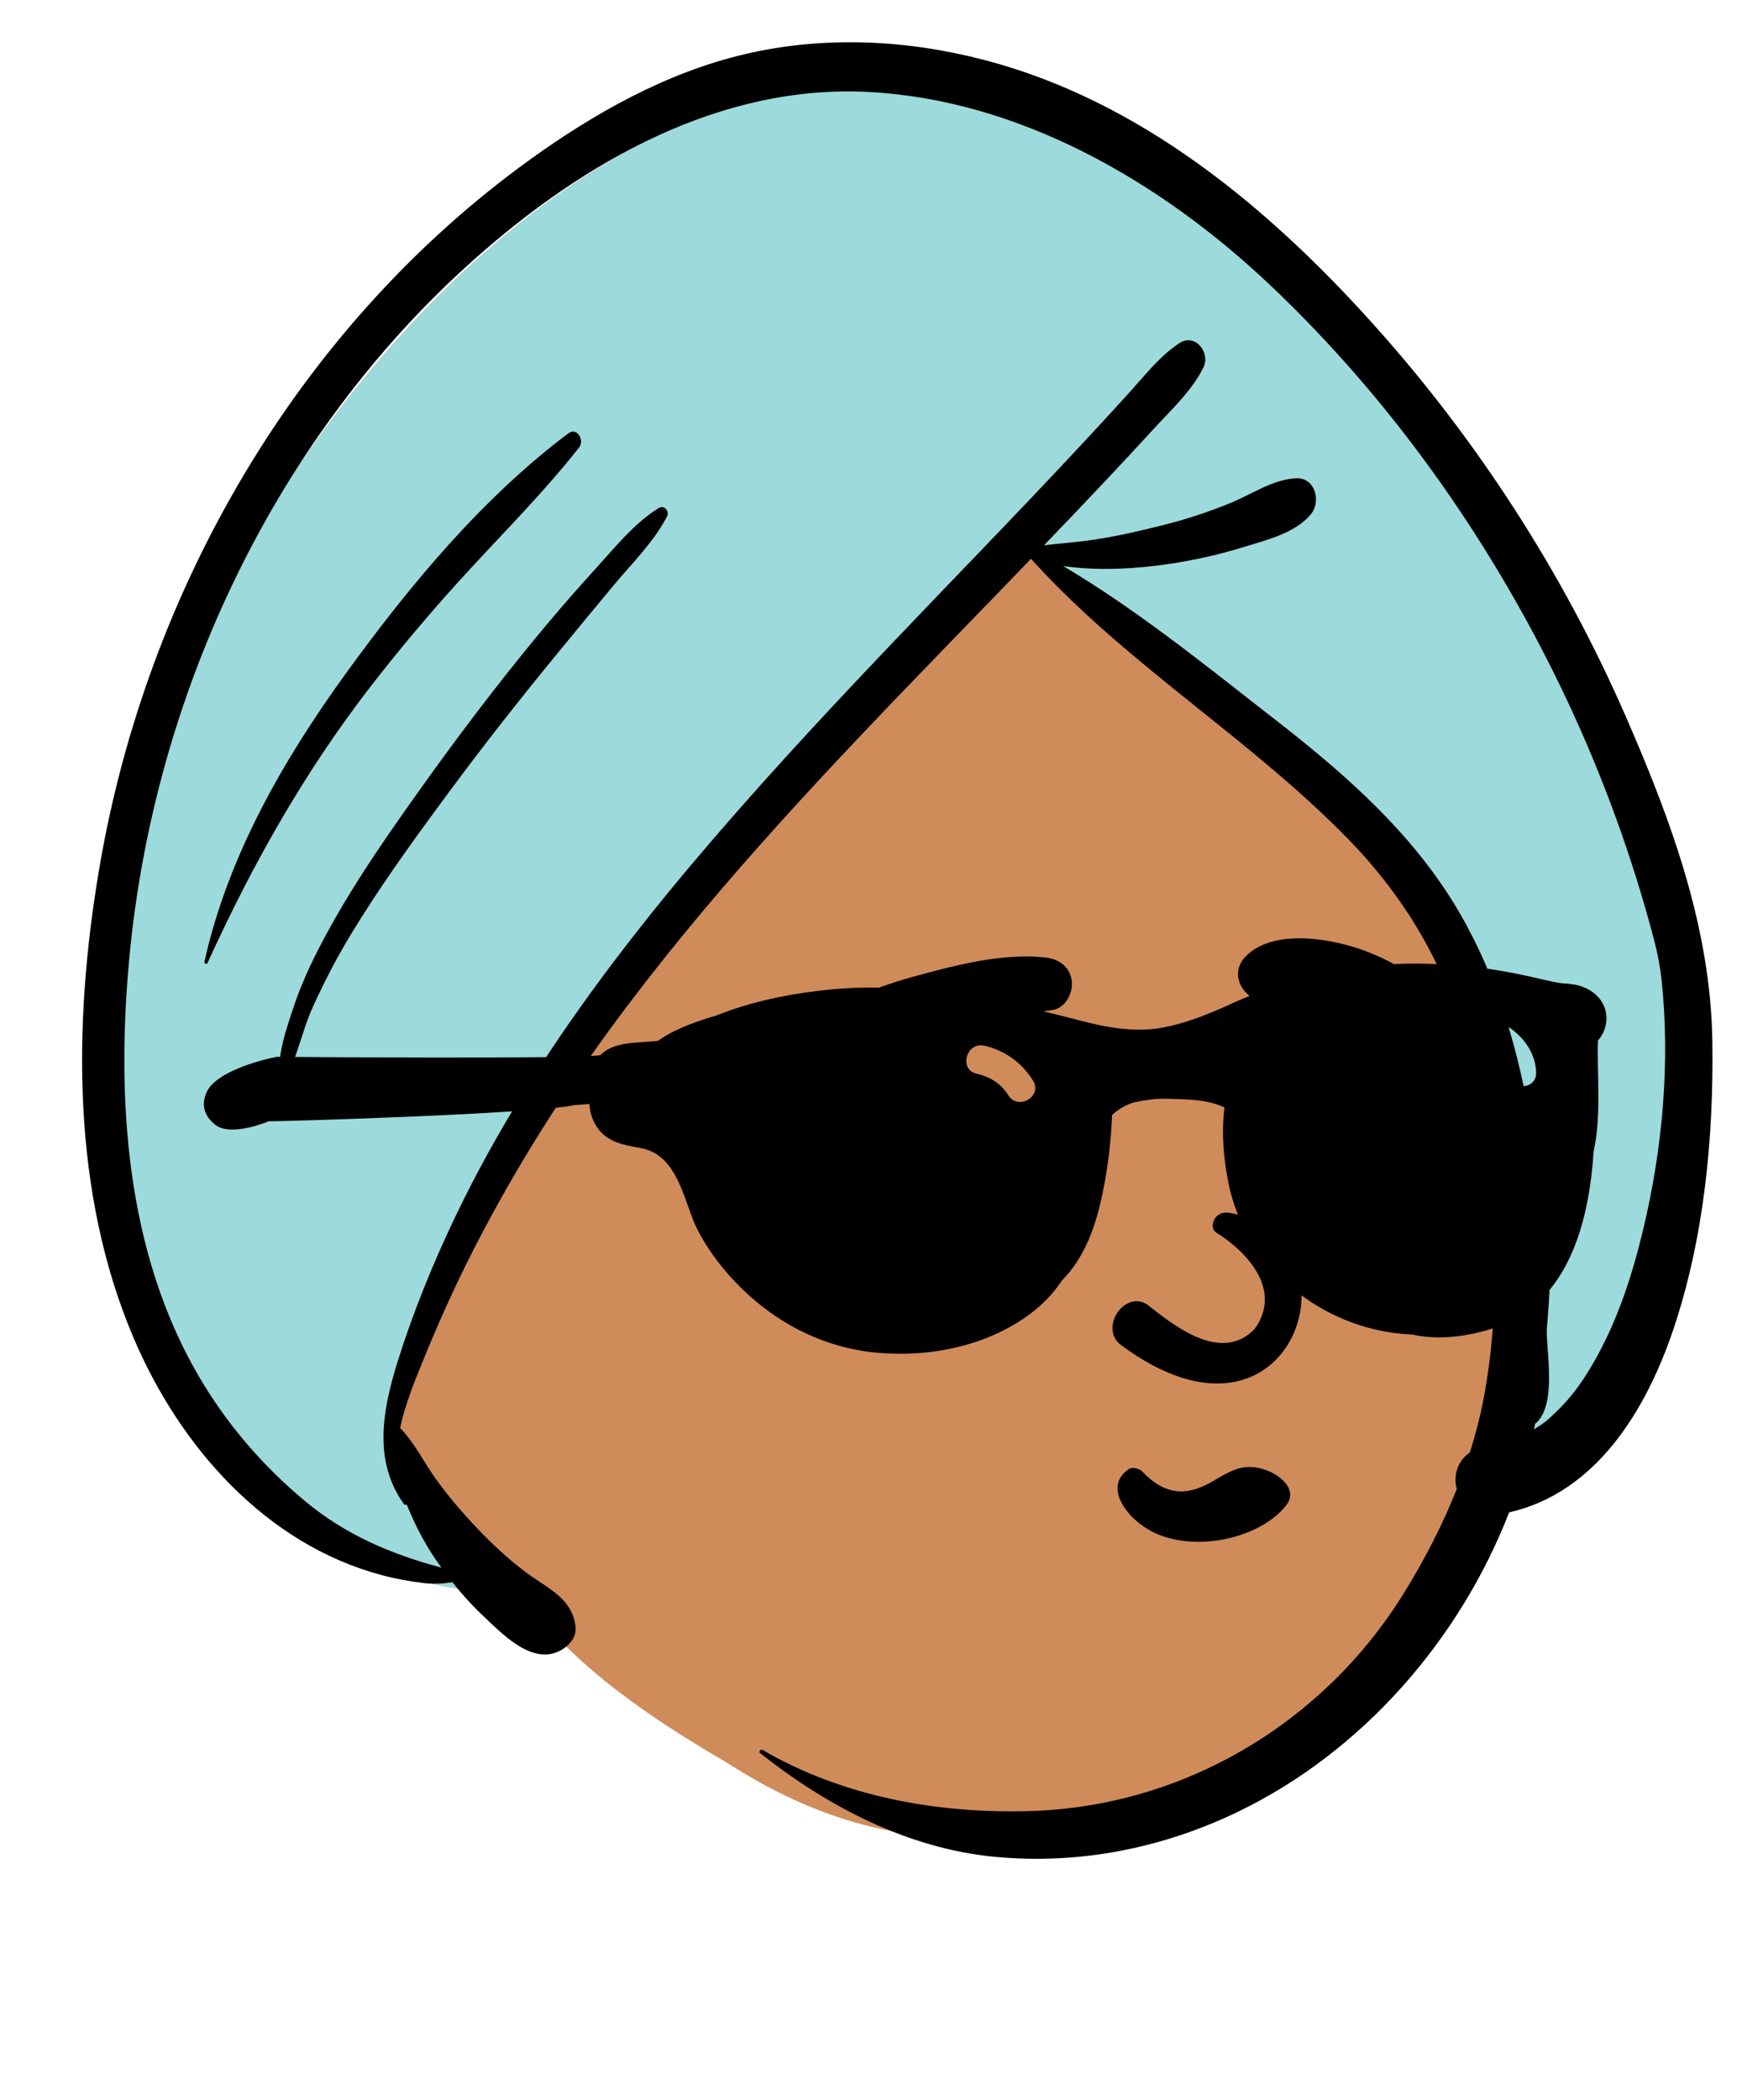 <svg width="39" height="47" viewBox="0 0 39 47" fill="none" xmlns="http://www.w3.org/2000/svg">
<path fill-rule="evenodd" clip-rule="evenodd" d="M37.879 21.531C37.147 17.496 35.344 13.656 32.574 10.652C32.254 10.295 31.967 9.733 31.479 9.643C30.989 8.633 30.056 7.92 29.31 7.105C27.682 5.462 26.124 3.627 24.023 2.59C14.281 -1.464 4.907 10.094 2.917 18.786C0.941 25.776 3.1 35.418 11.662 35.701C12.874 37.322 14.546 38.444 16.263 39.446C18.608 40.965 21.166 41.582 23.878 40.736C26.58 41.451 29.381 39.159 31.005 37.148C32.288 35.592 33.168 33.691 34.342 32.08C35.727 32.045 36.925 30.858 37.111 29.466C38.405 27.06 38.346 24.176 37.879 21.531V21.531Z" fill="#D08B5B"/>
<path fill-rule="evenodd" clip-rule="evenodd" d="M2.917 18.786C4.907 10.094 14.281 -1.464 24.023 2.59C26.124 3.627 27.682 5.462 29.31 7.105C30.056 7.92 30.989 8.633 31.479 9.643C31.967 9.733 32.254 10.295 32.574 10.652C35.344 13.656 37.147 17.496 37.879 21.531C38.346 24.176 38.405 27.06 37.111 29.466C36.925 30.858 35.727 32.045 34.342 32.08C34.087 32.428 33.847 32.791 33.614 33.16L33.559 33.179L33.552 32.77C33.435 26.142 33.058 22.141 32.42 20.767C31.776 19.379 29.003 16.838 24.103 13.143L23.953 13.031L22.803 12.069L21.91 13.089C18.552 16.922 15.922 19.88 14.023 21.962C11.979 24.203 10.249 27.612 8.835 32.189L8.792 32.328L11.291 35.683C3.037 35.137 0.97 25.674 2.917 18.786Z" fill="#9DDADB"/>
<path fill-rule="evenodd" clip-rule="evenodd" d="M16.659 1.216C18.432 0.797 20.291 0.884 22.047 1.345C25.527 2.257 28.39 4.631 30.764 7.277C33.08 9.859 34.99 12.818 36.385 16.006L36.455 16.168C37.442 18.44 38.299 20.802 38.336 23.304C38.368 25.458 38.153 27.701 37.465 29.749C36.852 31.574 35.726 33.413 33.787 33.85C32.669 36.725 30.482 39.214 27.727 40.546C26.018 41.373 24.142 41.742 22.252 41.558C20.325 41.371 18.524 40.434 17.018 39.239C16.977 39.207 17.03 39.143 17.073 39.168C18.886 40.225 21.031 40.603 23.109 40.534C26.523 40.419 29.652 38.555 31.451 35.625C31.898 34.896 32.297 34.127 32.615 33.327C32.596 33.261 32.586 33.194 32.586 33.129C32.586 32.853 32.715 32.643 32.908 32.507C32.997 32.224 33.077 31.938 33.143 31.648C33.292 30.993 33.376 30.328 33.426 29.659C33.467 29.114 33.445 28.537 33.499 27.979C33.479 27.531 33.452 27.084 33.412 26.638C33.283 25.201 33.022 23.768 32.52 22.414C32.011 21.042 31.207 19.833 30.194 18.791C28.019 16.558 25.312 14.928 23.198 12.634L23.087 12.512L23.079 12.51C22.817 12.782 22.555 13.054 22.292 13.326L21.091 14.565C18.639 17.098 16.207 19.655 14.075 22.473C12.847 24.096 11.743 25.797 10.793 27.601C10.342 28.455 9.934 29.331 9.565 30.224L9.42 30.58C9.247 31.005 9.06 31.482 8.957 31.962C9.265 32.272 9.491 32.727 9.74 33.078C10.024 33.477 10.35 33.856 10.686 34.21C11.026 34.569 11.399 34.913 11.795 35.207L11.842 35.242C12.296 35.568 12.818 35.793 12.886 36.414C12.915 36.683 12.677 36.9 12.457 36.984C11.853 37.213 11.227 36.554 10.825 36.175C10.574 35.939 10.344 35.684 10.13 35.415C9.921 35.445 9.712 35.46 9.504 35.435C9.183 35.397 8.865 35.34 8.551 35.256C5.954 34.567 4.032 32.386 2.995 29.956C1.603 26.695 1.635 22.936 2.214 19.488C3.272 13.185 6.695 7.3 11.863 3.574C13.311 2.53 14.916 1.628 16.659 1.216ZM19.457 2.059C16.118 1.881 13.074 3.623 10.632 5.792C6.184 9.74 3.445 15.52 2.894 21.456C2.601 24.61 2.82 28.009 4.446 30.796C5.077 31.877 5.889 32.819 6.848 33.614C7.751 34.362 8.781 34.794 9.882 35.087C9.832 35.017 9.783 34.947 9.734 34.876C9.478 34.496 9.275 34.093 9.104 33.67C9.089 33.686 9.061 33.689 9.044 33.666C8.349 32.701 8.567 31.55 8.898 30.489C9.246 29.376 9.686 28.294 10.188 27.243C12.019 23.416 14.743 20.082 17.57 16.97C19.015 15.381 20.506 13.838 21.993 12.29C22.735 11.517 23.475 10.742 24.206 9.957C24.57 9.567 24.932 9.174 25.29 8.779C25.644 8.388 25.963 7.973 26.404 7.68C26.756 7.447 27.107 7.893 26.942 8.225C26.689 8.735 26.255 9.14 25.87 9.555L25.831 9.598C25.456 10.008 25.077 10.414 24.696 10.818C24.258 11.283 23.817 11.744 23.374 12.204C23.752 12.16 24.134 12.135 24.509 12.077C25.019 11.999 25.522 11.883 26.022 11.758C26.549 11.626 27.07 11.457 27.572 11.248C28.044 11.051 28.49 10.736 29.009 10.705C29.448 10.678 29.586 11.229 29.342 11.518C29.006 11.918 28.403 12.075 27.913 12.223L27.843 12.244C27.301 12.412 26.745 12.537 26.184 12.621C25.445 12.732 24.592 12.783 23.802 12.669C25.38 13.605 26.832 14.765 28.279 15.897L28.535 16.096C29.95 17.197 31.33 18.384 32.339 19.891C33.281 21.297 33.849 22.934 34.168 24.593C34.325 25.412 34.429 26.239 34.499 27.07C34.759 27.806 34.717 28.682 34.651 29.491L34.628 29.771L34.63 29.853C34.64 30.36 34.841 31.488 34.367 31.87C34.359 31.911 34.352 31.952 34.343 31.993C34.402 31.956 34.46 31.918 34.518 31.879C34.542 31.863 34.565 31.845 34.588 31.828L34.654 31.773C34.656 31.771 34.658 31.769 34.66 31.768C34.807 31.637 34.947 31.501 35.078 31.353C35.32 31.081 35.55 30.735 35.767 30.336C36.245 29.459 36.551 28.506 36.787 27.521C37.219 25.72 37.397 23.785 37.2 21.937C37.172 21.68 37.116 21.356 37.028 21.024C36.821 20.237 36.581 19.457 36.314 18.689C35.778 17.151 35.122 15.659 34.356 14.223C32.802 11.309 30.802 8.614 28.406 6.353C25.979 4.063 22.832 2.239 19.457 2.059ZM14.748 11.371C14.869 11.297 14.993 11.441 14.933 11.558C14.644 12.122 14.158 12.599 13.754 13.082C13.336 13.583 12.921 14.087 12.507 14.591C11.663 15.618 10.84 16.663 10.05 17.732L9.841 18.015C9.146 18.958 8.46 19.917 7.852 20.92C7.534 21.445 7.254 21.987 7 22.546C6.758 23.078 6.646 23.72 6.355 24.219C6.337 24.251 6.28 24.248 6.273 24.208C6.178 23.67 6.413 23.023 6.58 22.519C6.78 21.92 7.063 21.349 7.367 20.798C8 19.648 8.759 18.571 9.521 17.506C10.295 16.425 11.099 15.366 11.942 14.339C12.338 13.857 12.743 13.384 13.16 12.921L13.317 12.748C13.754 12.268 14.194 11.713 14.748 11.371ZM12.724 9.7C12.922 9.552 13.091 9.855 12.965 10.016C12.21 10.976 11.352 11.839 10.526 12.734C9.733 13.594 8.975 14.486 8.26 15.414C6.802 17.305 5.634 19.38 4.646 21.554C4.627 21.595 4.568 21.565 4.577 21.525C5.101 19.173 6.325 17.037 7.719 15.106L7.772 15.033C9.182 13.092 10.803 11.141 12.724 9.7Z" fill="black"/>
<path fill-rule="evenodd" clip-rule="evenodd" d="M28.802 33.683C28.538 34.032 28.059 34.299 27.523 34.427C27.012 34.549 26.448 34.544 25.961 34.357L25.919 34.34C25.555 34.187 25.205 33.879 25.072 33.557C25.02 33.429 25.002 33.299 25.038 33.178C25.07 33.068 25.146 32.968 25.273 32.882C25.313 32.855 25.367 32.852 25.418 32.862C25.481 32.873 25.543 32.903 25.581 32.943C25.789 33.167 26.091 33.385 26.449 33.381C26.725 33.378 26.951 33.268 27.17 33.144L27.323 33.055C27.472 32.969 27.622 32.889 27.792 32.853C28.097 32.787 28.466 32.907 28.691 33.105C28.789 33.191 28.861 33.293 28.88 33.402C28.896 33.494 28.873 33.589 28.802 33.683ZM27.219 27.581C27.824 27.952 28.745 28.818 28.095 29.738C27.329 30.55 26.226 29.619 25.682 29.198C25.178 28.872 24.612 29.711 25.08 30.092C29.007 33.027 30.601 27.678 27.525 27.145C27.186 27.086 27.06 27.466 27.219 27.581ZM20.395 21.876L20.568 21.828L20.746 21.78L20.865 21.748C21.689 21.53 22.596 21.339 23.413 21.432C23.71 21.467 23.952 21.636 23.994 21.951C24.029 22.216 23.859 22.559 23.57 22.606C22.611 22.763 21.63 22.712 20.667 22.873C20.187 22.954 19.711 23.053 19.234 23.143C18.87 23.212 18.495 23.236 18.128 23.291L18.213 23.303C18.242 23.307 18.235 23.357 18.206 23.355C18.085 23.343 17.964 23.341 17.843 23.349L17.791 23.354C17.712 23.365 17.665 23.27 17.736 23.221C18.182 22.915 18.561 22.584 19.061 22.359C19.493 22.164 19.938 22.003 20.395 21.876ZM27.888 21.407C28.52 20.762 29.866 21.01 30.619 21.305C31.049 21.474 31.457 21.687 31.797 22.006L31.831 22.037L31.882 22.087C32.111 22.314 32.368 22.627 32.331 22.954C32.326 23.004 32.299 23.061 32.243 23.071C31.941 23.125 31.645 22.964 31.367 22.867L31.182 22.803C30.905 22.708 30.627 22.617 30.341 22.552C29.986 22.47 29.624 22.423 29.26 22.428C28.891 22.433 28.495 22.538 28.145 22.39C27.753 22.225 27.55 21.752 27.888 21.407ZM21.636 26.616C21.474 26.782 21.261 26.876 20.988 26.82C20.775 26.777 20.369 26.56 20.044 26.227C19.822 25.999 19.637 25.714 19.587 25.384C19.575 25.307 19.534 25.258 19.482 25.227C19.44 25.203 19.385 25.19 19.325 25.196C19.274 25.201 19.22 25.22 19.178 25.245C19.098 25.292 19.066 25.359 19.059 25.408C18.995 25.889 19.179 26.366 19.466 26.768C19.853 27.311 20.421 27.708 20.755 27.802C21.326 27.961 21.928 27.834 22.372 27.433C22.727 27.111 22.909 26.693 23.078 26.263L23.111 26.18C23.149 26.082 23.186 25.985 23.226 25.889C23.306 25.697 23.281 25.531 23.203 25.402C23.117 25.259 22.959 25.158 22.782 25.127C22.619 25.098 22.444 25.129 22.306 25.23C22.189 25.315 22.096 25.45 22.062 25.649C22.008 25.973 21.882 26.345 21.66 26.59L21.636 26.616ZM31.435 24.741C31.301 24.671 31.197 24.649 31.049 24.694C30.968 24.719 30.887 24.766 30.824 24.83C30.761 24.893 30.716 24.972 30.698 25.059C30.655 25.274 30.539 25.476 30.372 25.608C30.23 25.72 30.051 25.779 29.852 25.746C29.637 25.709 29.433 25.57 29.292 25.407C29.252 25.361 29.22 25.31 29.189 25.259L29.171 25.228C29.101 25.112 29.034 25.004 28.938 24.919C28.902 24.887 28.847 24.865 28.794 24.865C28.772 24.865 28.751 24.868 28.73 24.875C28.516 25.091 28.475 25.256 28.482 25.419C28.489 25.589 28.556 25.762 28.664 25.924C28.917 26.302 29.397 26.613 29.721 26.683C30.165 26.779 30.605 26.664 30.959 26.414C31.323 26.156 31.592 25.756 31.676 25.306C31.696 25.197 31.688 25.08 31.647 24.979C31.607 24.879 31.537 24.794 31.435 24.741Z" fill="black"/>
<path fill-rule="evenodd" clip-rule="evenodd" d="M31.625 21.567C33.505 21.567 34.578 21.975 34.971 22.007L34.983 22.008C35.147 22.019 35.293 22.032 35.447 22.093C36.013 22.313 36.105 22.912 35.775 23.29C35.752 24.071 35.854 24.984 35.679 25.768C35.464 29.073 33.924 29.631 33.049 29.835C32.609 29.937 32.089 29.978 31.622 29.87C30.826 29.84 30.038 29.588 29.365 29.15C28.427 28.539 27.73 27.601 27.504 26.486C27.397 25.955 27.347 25.403 27.405 24.863L27.414 24.789C27.109 24.641 26.756 24.613 26.392 24.601C26.218 24.594 26.046 24.589 25.88 24.596C25.717 24.614 25.556 24.639 25.394 24.672C25.218 24.726 25.052 24.814 24.898 24.955L24.887 25.16C24.859 25.671 24.792 26.184 24.689 26.686C24.538 27.427 24.294 28.134 23.776 28.659C23.6 28.924 23.383 29.16 23.119 29.365C22.161 30.11 20.859 30.383 19.665 30.28C17.239 30.071 15.837 28.128 15.514 27.297L15.495 27.247C15.261 26.629 15.075 25.827 14.338 25.695L14.181 25.666C13.845 25.602 13.534 25.514 13.337 25.182C13.25 25.038 13.206 24.876 13.195 24.711C13.08 24.72 12.965 24.728 12.85 24.736C11.936 24.932 6.455 25.097 6.017 25.097C6.017 25.097 5.176 25.454 4.821 25.177C4.575 24.985 4.494 24.728 4.63 24.438C4.834 24 5.777 23.737 6.196 23.654C6.196 23.654 12.954 23.71 13.441 23.617C13.742 23.304 14.28 23.347 14.73 23.297C15.102 23.029 15.623 22.85 16.035 22.73C16.118 22.698 16.201 22.667 16.282 22.637C17.037 22.366 17.821 22.223 18.617 22.145C19.438 22.067 20.261 22.102 21.077 22.215C21.421 22.262 21.762 22.323 22.1 22.403C22.706 22.483 23.308 22.616 23.914 22.774L24.035 22.805C24.674 22.974 25.329 23.12 25.99 23.006C26.528 22.913 27.045 22.704 27.541 22.479L27.605 22.449C28.695 21.946 30.398 21.567 31.625 21.567ZM22.035 23.405C21.632 23.315 21.46 23.942 21.864 24.031C22.15 24.095 22.392 24.24 22.556 24.486L22.573 24.513C22.792 24.866 23.348 24.54 23.127 24.185C22.878 23.786 22.491 23.506 22.035 23.405ZM33.817 23.017C33.675 22.916 33.461 22.991 33.378 23.133C33.288 23.29 33.347 23.465 33.48 23.567L33.493 23.577C33.615 23.664 33.734 23.819 33.749 23.979L33.75 23.999C33.766 24.415 34.407 24.417 34.391 23.999C34.376 23.589 34.141 23.247 33.817 23.017Z" fill="black"/>
</svg>
